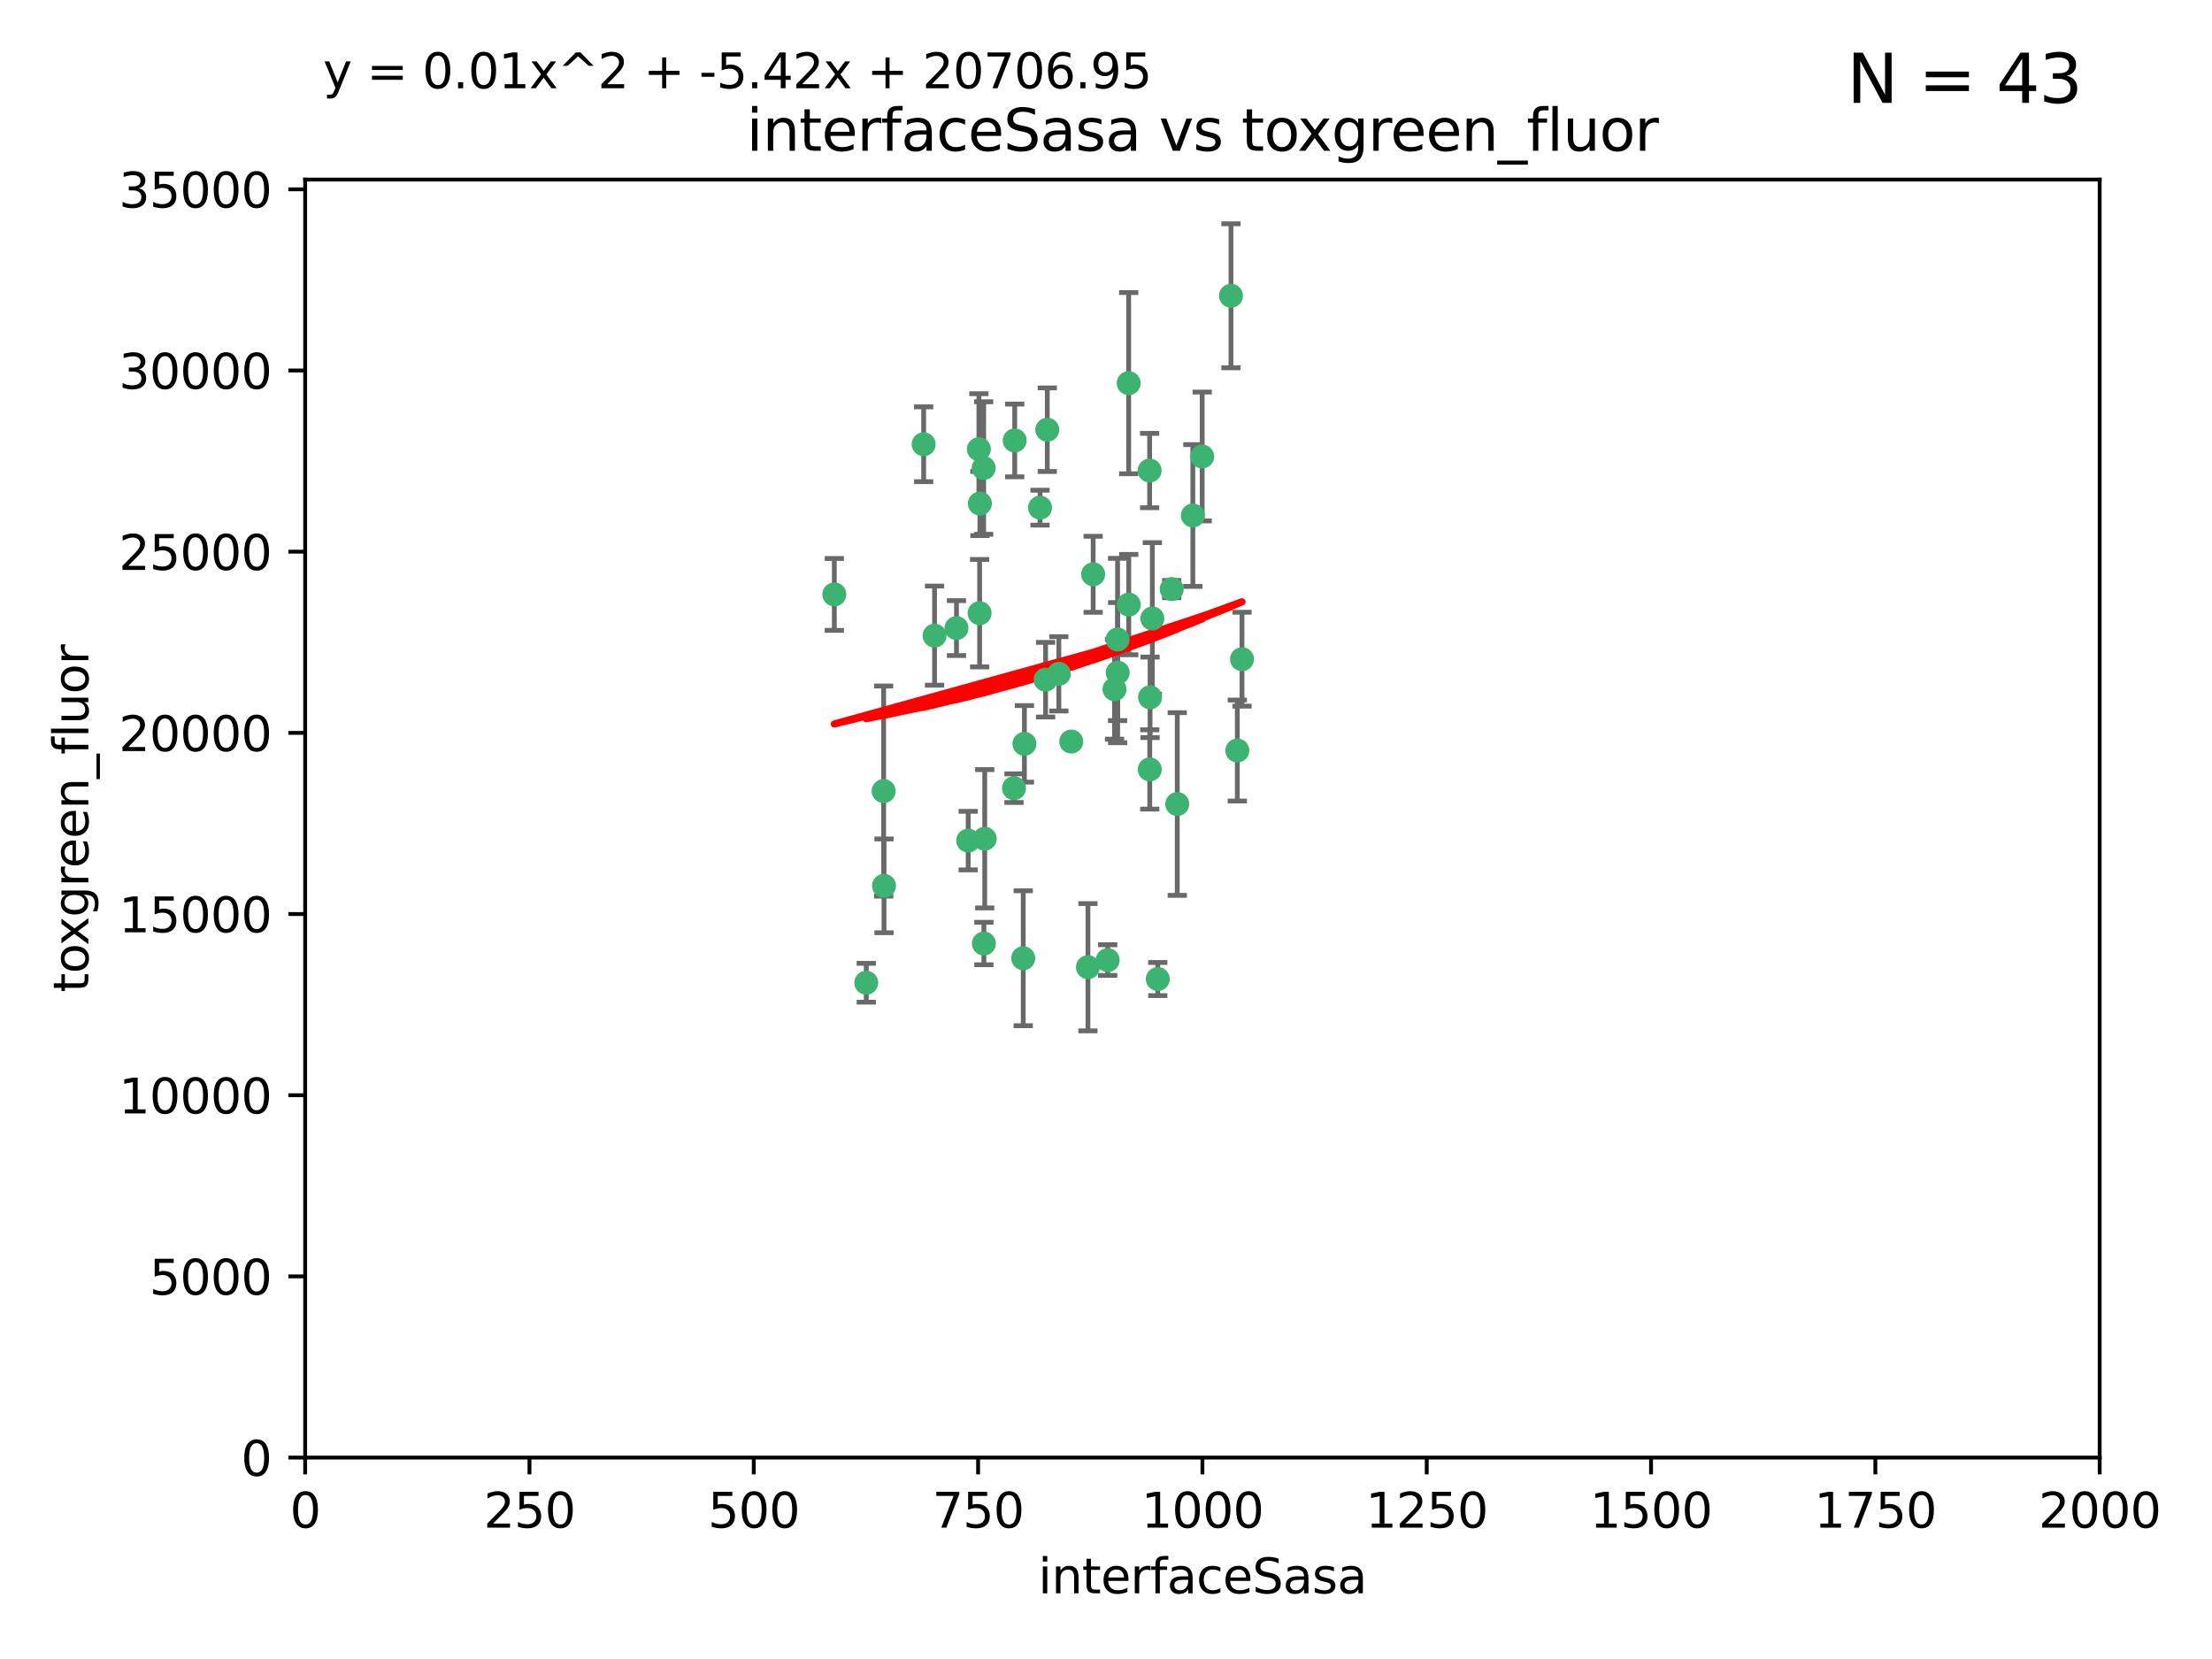 <?xml version="1.0" encoding="utf-8" standalone="no"?>
<!DOCTYPE svg PUBLIC "-//W3C//DTD SVG 1.1//EN"
  "http://www.w3.org/Graphics/SVG/1.1/DTD/svg11.dtd">
<svg xmlns:xlink="http://www.w3.org/1999/xlink" width="460.8pt" height="345.6pt" viewBox="0 0 460.8 345.6" xmlns="http://www.w3.org/2000/svg" version="1.1">
 <defs>
  <style type="text/css">*{stroke-linejoin: round; stroke-linecap: butt}</style>
 </defs>
 <g id="figure_1">
  <g id="patch_1">
   <path d="M 0 345.6 
L 460.8 345.6 
L 460.8 0 
L 0 0 
z
" style="fill: #ffffff"/>
  </g>
  <g id="axes_1">
   <g id="patch_2">
    <path d="M 63.571 303.64 
L 437.4 303.64 
L 437.4 37.411 
L 63.571 37.411 
z
" style="fill: #ffffff"/>
   </g>
   <g id="PathCollection_1">
    <defs>
     <path id="mc20b763ae2" d="M 0 1.118 
C 0.297 1.118 0.581 1 0.791 0.791 
C 1 0.581 1.118 0.297 1.118 0 
C 1.118 -0.297 1 -0.581 0.791 -0.791 
C 0.581 -1 0.297 -1.118 0 -1.118 
C -0.297 -1.118 -0.581 -1 -0.791 -0.791 
C -1 -0.581 -1.118 -0.297 -1.118 0 
C -1.118 0.297 -1 0.581 -0.791 0.791 
C -0.581 1 -0.297 1.118 0 1.118 
z
" style="stroke: #3cb371"/>
    </defs>
    <g clip-path="url(#pe042786766)">
     <use xlink:href="#mc20b763ae2" x="239.489" y="98.026" style="fill: #3cb371; stroke: #3cb371"/>
     <use xlink:href="#mc20b763ae2" x="250.437" y="95.094" style="fill: #3cb371; stroke: #3cb371"/>
     <use xlink:href="#mc20b763ae2" x="218.168" y="89.516" style="fill: #3cb371; stroke: #3cb371"/>
     <use xlink:href="#mc20b763ae2" x="240.054" y="128.839" style="fill: #3cb371; stroke: #3cb371"/>
     <use xlink:href="#mc20b763ae2" x="258.734" y="137.321" style="fill: #3cb371; stroke: #3cb371"/>
     <use xlink:href="#mc20b763ae2" x="211.385" y="91.754" style="fill: #3cb371; stroke: #3cb371"/>
     <use xlink:href="#mc20b763ae2" x="235.142" y="125.947" style="fill: #3cb371; stroke: #3cb371"/>
     <use xlink:href="#mc20b763ae2" x="223.161" y="154.483" style="fill: #3cb371; stroke: #3cb371"/>
     <use xlink:href="#mc20b763ae2" x="248.491" y="107.386" style="fill: #3cb371; stroke: #3cb371"/>
     <use xlink:href="#mc20b763ae2" x="227.725" y="119.635" style="fill: #3cb371; stroke: #3cb371"/>
     <use xlink:href="#mc20b763ae2" x="235.125" y="79.819" style="fill: #3cb371; stroke: #3cb371"/>
     <use xlink:href="#mc20b763ae2" x="244.091" y="122.72" style="fill: #3cb371; stroke: #3cb371"/>
     <use xlink:href="#mc20b763ae2" x="241.185" y="203.953" style="fill: #3cb371; stroke: #3cb371"/>
     <use xlink:href="#mc20b763ae2" x="213.404" y="154.954" style="fill: #3cb371; stroke: #3cb371"/>
     <use xlink:href="#mc20b763ae2" x="204.131" y="104.896" style="fill: #3cb371; stroke: #3cb371"/>
     <use xlink:href="#mc20b763ae2" x="257.757" y="156.348" style="fill: #3cb371; stroke: #3cb371"/>
     <use xlink:href="#mc20b763ae2" x="216.658" y="105.756" style="fill: #3cb371; stroke: #3cb371"/>
     <use xlink:href="#mc20b763ae2" x="204.916" y="97.498" style="fill: #3cb371; stroke: #3cb371"/>
     <use xlink:href="#mc20b763ae2" x="192.417" y="92.545" style="fill: #3cb371; stroke: #3cb371"/>
     <use xlink:href="#mc20b763ae2" x="230.751" y="200.005" style="fill: #3cb371; stroke: #3cb371"/>
     <use xlink:href="#mc20b763ae2" x="199.256" y="130.84" style="fill: #3cb371; stroke: #3cb371"/>
     <use xlink:href="#mc20b763ae2" x="213.159" y="199.62" style="fill: #3cb371; stroke: #3cb371"/>
     <use xlink:href="#mc20b763ae2" x="220.577" y="140.37" style="fill: #3cb371; stroke: #3cb371"/>
     <use xlink:href="#mc20b763ae2" x="203.92" y="93.572" style="fill: #3cb371; stroke: #3cb371"/>
     <use xlink:href="#mc20b763ae2" x="204.073" y="127.738" style="fill: #3cb371; stroke: #3cb371"/>
     <use xlink:href="#mc20b763ae2" x="239.579" y="145.262" style="fill: #3cb371; stroke: #3cb371"/>
     <use xlink:href="#mc20b763ae2" x="232.833" y="140.122" style="fill: #3cb371; stroke: #3cb371"/>
     <use xlink:href="#mc20b763ae2" x="256.433" y="61.614" style="fill: #3cb371; stroke: #3cb371"/>
     <use xlink:href="#mc20b763ae2" x="194.686" y="132.411" style="fill: #3cb371; stroke: #3cb371"/>
     <use xlink:href="#mc20b763ae2" x="180.458" y="204.723" style="fill: #3cb371; stroke: #3cb371"/>
     <use xlink:href="#mc20b763ae2" x="211.23" y="164.19" style="fill: #3cb371; stroke: #3cb371"/>
     <use xlink:href="#mc20b763ae2" x="232.811" y="133.213" style="fill: #3cb371; stroke: #3cb371"/>
     <use xlink:href="#mc20b763ae2" x="239.516" y="160.289" style="fill: #3cb371; stroke: #3cb371"/>
     <use xlink:href="#mc20b763ae2" x="204.964" y="196.552" style="fill: #3cb371; stroke: #3cb371"/>
     <use xlink:href="#mc20b763ae2" x="205.136" y="174.728" style="fill: #3cb371; stroke: #3cb371"/>
     <use xlink:href="#mc20b763ae2" x="217.815" y="141.593" style="fill: #3cb371; stroke: #3cb371"/>
     <use xlink:href="#mc20b763ae2" x="201.69" y="175.112" style="fill: #3cb371; stroke: #3cb371"/>
     <use xlink:href="#mc20b763ae2" x="184.082" y="164.794" style="fill: #3cb371; stroke: #3cb371"/>
     <use xlink:href="#mc20b763ae2" x="232.174" y="143.576" style="fill: #3cb371; stroke: #3cb371"/>
     <use xlink:href="#mc20b763ae2" x="245.245" y="167.495" style="fill: #3cb371; stroke: #3cb371"/>
     <use xlink:href="#mc20b763ae2" x="173.806" y="123.828" style="fill: #3cb371; stroke: #3cb371"/>
     <use xlink:href="#mc20b763ae2" x="226.639" y="201.488" style="fill: #3cb371; stroke: #3cb371"/>
     <use xlink:href="#mc20b763ae2" x="184.157" y="184.534" style="fill: #3cb371; stroke: #3cb371"/>
    </g>
   </g>
   <g id="matplotlib.axis_1">
    <g id="xtick_1">
     <g id="line2d_1">
      <defs>
       <path id="m5b7200caba" d="M 0 0 
L 0 3.5 
" style="stroke: #000000; stroke-width: 0.8"/>
      </defs>
      <g>
       <use xlink:href="#m5b7200caba" x="63.571" y="303.64" style="stroke: #000000; stroke-width: 0.8"/>
      </g>
     </g>
     <g id="text_1">
      <!-- 0 -->
      <g transform="translate(60.39 318.238)scale(0.1 -0.1)">
       <defs>
        <path id="DejaVuSans-30" d="M 2034 4250 
Q 1547 4250 1301 3770 
Q 1056 3291 1056 2328 
Q 1056 1369 1301 889 
Q 1547 409 2034 409 
Q 2525 409 2770 889 
Q 3016 1369 3016 2328 
Q 3016 3291 2770 3770 
Q 2525 4250 2034 4250 
z
M 2034 4750 
Q 2819 4750 3233 4129 
Q 3647 3509 3647 2328 
Q 3647 1150 3233 529 
Q 2819 -91 2034 -91 
Q 1250 -91 836 529 
Q 422 1150 422 2328 
Q 422 3509 836 4129 
Q 1250 4750 2034 4750 
z
" transform="scale(0.016)"/>
       </defs>
       <use xlink:href="#DejaVuSans-30"/>
      </g>
     </g>
    </g>
    <g id="xtick_2">
     <g id="line2d_2">
      <g>
       <use xlink:href="#m5b7200caba" x="110.3" y="303.64" style="stroke: #000000; stroke-width: 0.8"/>
      </g>
     </g>
     <g id="text_2">
      <!-- 250 -->
      <g transform="translate(100.756 318.238)scale(0.1 -0.1)">
       <defs>
        <path id="DejaVuSans-32" d="M 1228 531 
L 3431 531 
L 3431 0 
L 469 0 
L 469 531 
Q 828 903 1448 1529 
Q 2069 2156 2228 2338 
Q 2531 2678 2651 2914 
Q 2772 3150 2772 3378 
Q 2772 3750 2511 3984 
Q 2250 4219 1831 4219 
Q 1534 4219 1204 4116 
Q 875 4013 500 3803 
L 500 4441 
Q 881 4594 1212 4672 
Q 1544 4750 1819 4750 
Q 2544 4750 2975 4387 
Q 3406 4025 3406 3419 
Q 3406 3131 3298 2873 
Q 3191 2616 2906 2266 
Q 2828 2175 2409 1742 
Q 1991 1309 1228 531 
z
" transform="scale(0.016)"/>
        <path id="DejaVuSans-35" d="M 691 4666 
L 3169 4666 
L 3169 4134 
L 1269 4134 
L 1269 2991 
Q 1406 3038 1543 3061 
Q 1681 3084 1819 3084 
Q 2600 3084 3056 2656 
Q 3513 2228 3513 1497 
Q 3513 744 3044 326 
Q 2575 -91 1722 -91 
Q 1428 -91 1123 -41 
Q 819 9 494 109 
L 494 744 
Q 775 591 1075 516 
Q 1375 441 1709 441 
Q 2250 441 2565 725 
Q 2881 1009 2881 1497 
Q 2881 1984 2565 2268 
Q 2250 2553 1709 2553 
Q 1456 2553 1204 2497 
Q 953 2441 691 2322 
L 691 4666 
z
" transform="scale(0.016)"/>
       </defs>
       <use xlink:href="#DejaVuSans-32"/>
       <use xlink:href="#DejaVuSans-35" x="63.623"/>
       <use xlink:href="#DejaVuSans-30" x="127.246"/>
      </g>
     </g>
    </g>
    <g id="xtick_3">
     <g id="line2d_3">
      <g>
       <use xlink:href="#m5b7200caba" x="157.028" y="303.64" style="stroke: #000000; stroke-width: 0.8"/>
      </g>
     </g>
     <g id="text_3">
      <!-- 500 -->
      <g transform="translate(147.485 318.238)scale(0.1 -0.1)">
       <use xlink:href="#DejaVuSans-35"/>
       <use xlink:href="#DejaVuSans-30" x="63.623"/>
       <use xlink:href="#DejaVuSans-30" x="127.246"/>
      </g>
     </g>
    </g>
    <g id="xtick_4">
     <g id="line2d_4">
      <g>
       <use xlink:href="#m5b7200caba" x="203.757" y="303.64" style="stroke: #000000; stroke-width: 0.8"/>
      </g>
     </g>
     <g id="text_4">
      <!-- 750 -->
      <g transform="translate(194.213 318.238)scale(0.1 -0.1)">
       <defs>
        <path id="DejaVuSans-37" d="M 525 4666 
L 3525 4666 
L 3525 4397 
L 1831 0 
L 1172 0 
L 2766 4134 
L 525 4134 
L 525 4666 
z
" transform="scale(0.016)"/>
       </defs>
       <use xlink:href="#DejaVuSans-37"/>
       <use xlink:href="#DejaVuSans-35" x="63.623"/>
       <use xlink:href="#DejaVuSans-30" x="127.246"/>
      </g>
     </g>
    </g>
    <g id="xtick_5">
     <g id="line2d_5">
      <g>
       <use xlink:href="#m5b7200caba" x="250.486" y="303.64" style="stroke: #000000; stroke-width: 0.8"/>
      </g>
     </g>
     <g id="text_5">
      <!-- 1000 -->
      <g transform="translate(237.761 318.238)scale(0.1 -0.1)">
       <defs>
        <path id="DejaVuSans-31" d="M 794 531 
L 1825 531 
L 1825 4091 
L 703 3866 
L 703 4441 
L 1819 4666 
L 2450 4666 
L 2450 531 
L 3481 531 
L 3481 0 
L 794 0 
L 794 531 
z
" transform="scale(0.016)"/>
       </defs>
       <use xlink:href="#DejaVuSans-31"/>
       <use xlink:href="#DejaVuSans-30" x="63.623"/>
       <use xlink:href="#DejaVuSans-30" x="127.246"/>
       <use xlink:href="#DejaVuSans-30" x="190.869"/>
      </g>
     </g>
    </g>
    <g id="xtick_6">
     <g id="line2d_6">
      <g>
       <use xlink:href="#m5b7200caba" x="297.214" y="303.64" style="stroke: #000000; stroke-width: 0.8"/>
      </g>
     </g>
     <g id="text_6">
      <!-- 1250 -->
      <g transform="translate(284.489 318.238)scale(0.1 -0.1)">
       <use xlink:href="#DejaVuSans-31"/>
       <use xlink:href="#DejaVuSans-32" x="63.623"/>
       <use xlink:href="#DejaVuSans-35" x="127.246"/>
       <use xlink:href="#DejaVuSans-30" x="190.869"/>
      </g>
     </g>
    </g>
    <g id="xtick_7">
     <g id="line2d_7">
      <g>
       <use xlink:href="#m5b7200caba" x="343.943" y="303.64" style="stroke: #000000; stroke-width: 0.8"/>
      </g>
     </g>
     <g id="text_7">
      <!-- 1500 -->
      <g transform="translate(331.218 318.238)scale(0.1 -0.1)">
       <use xlink:href="#DejaVuSans-31"/>
       <use xlink:href="#DejaVuSans-35" x="63.623"/>
       <use xlink:href="#DejaVuSans-30" x="127.246"/>
       <use xlink:href="#DejaVuSans-30" x="190.869"/>
      </g>
     </g>
    </g>
    <g id="xtick_8">
     <g id="line2d_8">
      <g>
       <use xlink:href="#m5b7200caba" x="390.671" y="303.64" style="stroke: #000000; stroke-width: 0.8"/>
      </g>
     </g>
     <g id="text_8">
      <!-- 1750 -->
      <g transform="translate(377.946 318.238)scale(0.1 -0.1)">
       <use xlink:href="#DejaVuSans-31"/>
       <use xlink:href="#DejaVuSans-37" x="63.623"/>
       <use xlink:href="#DejaVuSans-35" x="127.246"/>
       <use xlink:href="#DejaVuSans-30" x="190.869"/>
      </g>
     </g>
    </g>
    <g id="xtick_9">
     <g id="line2d_9">
      <g>
       <use xlink:href="#m5b7200caba" x="437.4" y="303.64" style="stroke: #000000; stroke-width: 0.8"/>
      </g>
     </g>
     <g id="text_9">
      <!-- 2000 -->
      <g transform="translate(424.675 318.238)scale(0.1 -0.1)">
       <use xlink:href="#DejaVuSans-32"/>
       <use xlink:href="#DejaVuSans-30" x="63.623"/>
       <use xlink:href="#DejaVuSans-30" x="127.246"/>
       <use xlink:href="#DejaVuSans-30" x="190.869"/>
      </g>
     </g>
    </g>
    <g id="text_10">
     <!-- interfaceSasa -->
     <g transform="translate(216.279 331.917)scale(0.1 -0.1)">
      <defs>
       <path id="DejaVuSans-69" d="M 603 3500 
L 1178 3500 
L 1178 0 
L 603 0 
L 603 3500 
z
M 603 4863 
L 1178 4863 
L 1178 4134 
L 603 4134 
L 603 4863 
z
" transform="scale(0.016)"/>
       <path id="DejaVuSans-6e" d="M 3513 2113 
L 3513 0 
L 2938 0 
L 2938 2094 
Q 2938 2591 2744 2837 
Q 2550 3084 2163 3084 
Q 1697 3084 1428 2787 
Q 1159 2491 1159 1978 
L 1159 0 
L 581 0 
L 581 3500 
L 1159 3500 
L 1159 2956 
Q 1366 3272 1645 3428 
Q 1925 3584 2291 3584 
Q 2894 3584 3203 3211 
Q 3513 2838 3513 2113 
z
" transform="scale(0.016)"/>
       <path id="DejaVuSans-74" d="M 1172 4494 
L 1172 3500 
L 2356 3500 
L 2356 3053 
L 1172 3053 
L 1172 1153 
Q 1172 725 1289 603 
Q 1406 481 1766 481 
L 2356 481 
L 2356 0 
L 1766 0 
Q 1100 0 847 248 
Q 594 497 594 1153 
L 594 3053 
L 172 3053 
L 172 3500 
L 594 3500 
L 594 4494 
L 1172 4494 
z
" transform="scale(0.016)"/>
       <path id="DejaVuSans-65" d="M 3597 1894 
L 3597 1613 
L 953 1613 
Q 991 1019 1311 708 
Q 1631 397 2203 397 
Q 2534 397 2845 478 
Q 3156 559 3463 722 
L 3463 178 
Q 3153 47 2828 -22 
Q 2503 -91 2169 -91 
Q 1331 -91 842 396 
Q 353 884 353 1716 
Q 353 2575 817 3079 
Q 1281 3584 2069 3584 
Q 2775 3584 3186 3129 
Q 3597 2675 3597 1894 
z
M 3022 2063 
Q 3016 2534 2758 2815 
Q 2500 3097 2075 3097 
Q 1594 3097 1305 2825 
Q 1016 2553 972 2059 
L 3022 2063 
z
" transform="scale(0.016)"/>
       <path id="DejaVuSans-72" d="M 2631 2963 
Q 2534 3019 2420 3045 
Q 2306 3072 2169 3072 
Q 1681 3072 1420 2755 
Q 1159 2438 1159 1844 
L 1159 0 
L 581 0 
L 581 3500 
L 1159 3500 
L 1159 2956 
Q 1341 3275 1631 3429 
Q 1922 3584 2338 3584 
Q 2397 3584 2469 3576 
Q 2541 3569 2628 3553 
L 2631 2963 
z
" transform="scale(0.016)"/>
       <path id="DejaVuSans-66" d="M 2375 4863 
L 2375 4384 
L 1825 4384 
Q 1516 4384 1395 4259 
Q 1275 4134 1275 3809 
L 1275 3500 
L 2222 3500 
L 2222 3053 
L 1275 3053 
L 1275 0 
L 697 0 
L 697 3053 
L 147 3053 
L 147 3500 
L 697 3500 
L 697 3744 
Q 697 4328 969 4595 
Q 1241 4863 1831 4863 
L 2375 4863 
z
" transform="scale(0.016)"/>
       <path id="DejaVuSans-61" d="M 2194 1759 
Q 1497 1759 1228 1600 
Q 959 1441 959 1056 
Q 959 750 1161 570 
Q 1363 391 1709 391 
Q 2188 391 2477 730 
Q 2766 1069 2766 1631 
L 2766 1759 
L 2194 1759 
z
M 3341 1997 
L 3341 0 
L 2766 0 
L 2766 531 
Q 2569 213 2275 61 
Q 1981 -91 1556 -91 
Q 1019 -91 701 211 
Q 384 513 384 1019 
Q 384 1609 779 1909 
Q 1175 2209 1959 2209 
L 2766 2209 
L 2766 2266 
Q 2766 2663 2505 2880 
Q 2244 3097 1772 3097 
Q 1472 3097 1187 3025 
Q 903 2953 641 2809 
L 641 3341 
Q 956 3463 1253 3523 
Q 1550 3584 1831 3584 
Q 2591 3584 2966 3190 
Q 3341 2797 3341 1997 
z
" transform="scale(0.016)"/>
       <path id="DejaVuSans-63" d="M 3122 3366 
L 3122 2828 
Q 2878 2963 2633 3030 
Q 2388 3097 2138 3097 
Q 1578 3097 1268 2742 
Q 959 2388 959 1747 
Q 959 1106 1268 751 
Q 1578 397 2138 397 
Q 2388 397 2633 464 
Q 2878 531 3122 666 
L 3122 134 
Q 2881 22 2623 -34 
Q 2366 -91 2075 -91 
Q 1284 -91 818 406 
Q 353 903 353 1747 
Q 353 2603 823 3093 
Q 1294 3584 2113 3584 
Q 2378 3584 2631 3529 
Q 2884 3475 3122 3366 
z
" transform="scale(0.016)"/>
       <path id="DejaVuSans-53" d="M 3425 4513 
L 3425 3897 
Q 3066 4069 2747 4153 
Q 2428 4238 2131 4238 
Q 1616 4238 1336 4038 
Q 1056 3838 1056 3469 
Q 1056 3159 1242 3001 
Q 1428 2844 1947 2747 
L 2328 2669 
Q 3034 2534 3370 2195 
Q 3706 1856 3706 1288 
Q 3706 609 3251 259 
Q 2797 -91 1919 -91 
Q 1588 -91 1214 -16 
Q 841 59 441 206 
L 441 856 
Q 825 641 1194 531 
Q 1563 422 1919 422 
Q 2459 422 2753 634 
Q 3047 847 3047 1241 
Q 3047 1584 2836 1778 
Q 2625 1972 2144 2069 
L 1759 2144 
Q 1053 2284 737 2584 
Q 422 2884 422 3419 
Q 422 4038 858 4394 
Q 1294 4750 2059 4750 
Q 2388 4750 2728 4690 
Q 3069 4631 3425 4513 
z
" transform="scale(0.016)"/>
       <path id="DejaVuSans-73" d="M 2834 3397 
L 2834 2853 
Q 2591 2978 2328 3040 
Q 2066 3103 1784 3103 
Q 1356 3103 1142 2972 
Q 928 2841 928 2578 
Q 928 2378 1081 2264 
Q 1234 2150 1697 2047 
L 1894 2003 
Q 2506 1872 2764 1633 
Q 3022 1394 3022 966 
Q 3022 478 2636 193 
Q 2250 -91 1575 -91 
Q 1294 -91 989 -36 
Q 684 19 347 128 
L 347 722 
Q 666 556 975 473 
Q 1284 391 1588 391 
Q 1994 391 2212 530 
Q 2431 669 2431 922 
Q 2431 1156 2273 1281 
Q 2116 1406 1581 1522 
L 1381 1569 
Q 847 1681 609 1914 
Q 372 2147 372 2553 
Q 372 3047 722 3315 
Q 1072 3584 1716 3584 
Q 2034 3584 2315 3537 
Q 2597 3491 2834 3397 
z
" transform="scale(0.016)"/>
      </defs>
      <use xlink:href="#DejaVuSans-69"/>
      <use xlink:href="#DejaVuSans-6e" x="27.783"/>
      <use xlink:href="#DejaVuSans-74" x="91.162"/>
      <use xlink:href="#DejaVuSans-65" x="130.371"/>
      <use xlink:href="#DejaVuSans-72" x="191.895"/>
      <use xlink:href="#DejaVuSans-66" x="233.008"/>
      <use xlink:href="#DejaVuSans-61" x="268.213"/>
      <use xlink:href="#DejaVuSans-63" x="329.492"/>
      <use xlink:href="#DejaVuSans-65" x="384.473"/>
      <use xlink:href="#DejaVuSans-53" x="445.996"/>
      <use xlink:href="#DejaVuSans-61" x="509.473"/>
      <use xlink:href="#DejaVuSans-73" x="570.752"/>
      <use xlink:href="#DejaVuSans-61" x="622.852"/>
     </g>
    </g>
   </g>
   <g id="matplotlib.axis_2">
    <g id="ytick_1">
     <g id="line2d_10">
      <defs>
       <path id="mdac3276e5d" d="M 0 0 
L -3.5 0 
" style="stroke: #000000; stroke-width: 0.8"/>
      </defs>
      <g>
       <use xlink:href="#mdac3276e5d" x="63.571" y="303.64" style="stroke: #000000; stroke-width: 0.8"/>
      </g>
     </g>
     <g id="text_11">
      <!-- 0 -->
      <g transform="translate(50.209 307.439)scale(0.1 -0.1)">
       <use xlink:href="#DejaVuSans-30"/>
      </g>
     </g>
    </g>
    <g id="ytick_2">
     <g id="line2d_11">
      <g>
       <use xlink:href="#mdac3276e5d" x="63.571" y="265.897" style="stroke: #000000; stroke-width: 0.8"/>
      </g>
     </g>
     <g id="text_12">
      <!-- 5000 -->
      <g transform="translate(31.121 269.696)scale(0.1 -0.1)">
       <use xlink:href="#DejaVuSans-35"/>
       <use xlink:href="#DejaVuSans-30" x="63.623"/>
       <use xlink:href="#DejaVuSans-30" x="127.246"/>
       <use xlink:href="#DejaVuSans-30" x="190.869"/>
      </g>
     </g>
    </g>
    <g id="ytick_3">
     <g id="line2d_12">
      <g>
       <use xlink:href="#mdac3276e5d" x="63.571" y="228.154" style="stroke: #000000; stroke-width: 0.8"/>
      </g>
     </g>
     <g id="text_13">
      <!-- 10000 -->
      <g transform="translate(24.759 231.953)scale(0.1 -0.1)">
       <use xlink:href="#DejaVuSans-31"/>
       <use xlink:href="#DejaVuSans-30" x="63.623"/>
       <use xlink:href="#DejaVuSans-30" x="127.246"/>
       <use xlink:href="#DejaVuSans-30" x="190.869"/>
       <use xlink:href="#DejaVuSans-30" x="254.492"/>
      </g>
     </g>
    </g>
    <g id="ytick_4">
     <g id="line2d_13">
      <g>
       <use xlink:href="#mdac3276e5d" x="63.571" y="190.411" style="stroke: #000000; stroke-width: 0.8"/>
      </g>
     </g>
     <g id="text_14">
      <!-- 15000 -->
      <g transform="translate(24.759 194.21)scale(0.1 -0.1)">
       <use xlink:href="#DejaVuSans-31"/>
       <use xlink:href="#DejaVuSans-35" x="63.623"/>
       <use xlink:href="#DejaVuSans-30" x="127.246"/>
       <use xlink:href="#DejaVuSans-30" x="190.869"/>
       <use xlink:href="#DejaVuSans-30" x="254.492"/>
      </g>
     </g>
    </g>
    <g id="ytick_5">
     <g id="line2d_14">
      <g>
       <use xlink:href="#mdac3276e5d" x="63.571" y="152.668" style="stroke: #000000; stroke-width: 0.8"/>
      </g>
     </g>
     <g id="text_15">
      <!-- 20000 -->
      <g transform="translate(24.759 156.467)scale(0.1 -0.1)">
       <use xlink:href="#DejaVuSans-32"/>
       <use xlink:href="#DejaVuSans-30" x="63.623"/>
       <use xlink:href="#DejaVuSans-30" x="127.246"/>
       <use xlink:href="#DejaVuSans-30" x="190.869"/>
       <use xlink:href="#DejaVuSans-30" x="254.492"/>
      </g>
     </g>
    </g>
    <g id="ytick_6">
     <g id="line2d_15">
      <g>
       <use xlink:href="#mdac3276e5d" x="63.571" y="114.925" style="stroke: #000000; stroke-width: 0.8"/>
      </g>
     </g>
     <g id="text_16">
      <!-- 25000 -->
      <g transform="translate(24.759 118.724)scale(0.1 -0.1)">
       <use xlink:href="#DejaVuSans-32"/>
       <use xlink:href="#DejaVuSans-35" x="63.623"/>
       <use xlink:href="#DejaVuSans-30" x="127.246"/>
       <use xlink:href="#DejaVuSans-30" x="190.869"/>
       <use xlink:href="#DejaVuSans-30" x="254.492"/>
      </g>
     </g>
    </g>
    <g id="ytick_7">
     <g id="line2d_16">
      <g>
       <use xlink:href="#mdac3276e5d" x="63.571" y="77.181" style="stroke: #000000; stroke-width: 0.8"/>
      </g>
     </g>
     <g id="text_17">
      <!-- 30000 -->
      <g transform="translate(24.759 80.981)scale(0.1 -0.1)">
       <defs>
        <path id="DejaVuSans-33" d="M 2597 2516 
Q 3050 2419 3304 2112 
Q 3559 1806 3559 1356 
Q 3559 666 3084 287 
Q 2609 -91 1734 -91 
Q 1441 -91 1130 -33 
Q 819 25 488 141 
L 488 750 
Q 750 597 1062 519 
Q 1375 441 1716 441 
Q 2309 441 2620 675 
Q 2931 909 2931 1356 
Q 2931 1769 2642 2001 
Q 2353 2234 1838 2234 
L 1294 2234 
L 1294 2753 
L 1863 2753 
Q 2328 2753 2575 2939 
Q 2822 3125 2822 3475 
Q 2822 3834 2567 4026 
Q 2313 4219 1838 4219 
Q 1578 4219 1281 4162 
Q 984 4106 628 3988 
L 628 4550 
Q 988 4650 1302 4700 
Q 1616 4750 1894 4750 
Q 2613 4750 3031 4423 
Q 3450 4097 3450 3541 
Q 3450 3153 3228 2886 
Q 3006 2619 2597 2516 
z
" transform="scale(0.016)"/>
       </defs>
       <use xlink:href="#DejaVuSans-33"/>
       <use xlink:href="#DejaVuSans-30" x="63.623"/>
       <use xlink:href="#DejaVuSans-30" x="127.246"/>
       <use xlink:href="#DejaVuSans-30" x="190.869"/>
       <use xlink:href="#DejaVuSans-30" x="254.492"/>
      </g>
     </g>
    </g>
    <g id="ytick_8">
     <g id="line2d_17">
      <g>
       <use xlink:href="#mdac3276e5d" x="63.571" y="39.438" style="stroke: #000000; stroke-width: 0.8"/>
      </g>
     </g>
     <g id="text_18">
      <!-- 35000 -->
      <g transform="translate(24.759 43.238)scale(0.1 -0.1)">
       <use xlink:href="#DejaVuSans-33"/>
       <use xlink:href="#DejaVuSans-35" x="63.623"/>
       <use xlink:href="#DejaVuSans-30" x="127.246"/>
       <use xlink:href="#DejaVuSans-30" x="190.869"/>
       <use xlink:href="#DejaVuSans-30" x="254.492"/>
      </g>
     </g>
    </g>
    <g id="text_19">
     <!-- toxgreen_fluor -->
     <g transform="translate(18.401 206.72)rotate(-90)scale(0.1 -0.1)">
      <defs>
       <path id="DejaVuSans-6f" d="M 1959 3097 
Q 1497 3097 1228 2736 
Q 959 2375 959 1747 
Q 959 1119 1226 758 
Q 1494 397 1959 397 
Q 2419 397 2687 759 
Q 2956 1122 2956 1747 
Q 2956 2369 2687 2733 
Q 2419 3097 1959 3097 
z
M 1959 3584 
Q 2709 3584 3137 3096 
Q 3566 2609 3566 1747 
Q 3566 888 3137 398 
Q 2709 -91 1959 -91 
Q 1206 -91 779 398 
Q 353 888 353 1747 
Q 353 2609 779 3096 
Q 1206 3584 1959 3584 
z
" transform="scale(0.016)"/>
       <path id="DejaVuSans-78" d="M 3513 3500 
L 2247 1797 
L 3578 0 
L 2900 0 
L 1881 1375 
L 863 0 
L 184 0 
L 1544 1831 
L 300 3500 
L 978 3500 
L 1906 2253 
L 2834 3500 
L 3513 3500 
z
" transform="scale(0.016)"/>
       <path id="DejaVuSans-67" d="M 2906 1791 
Q 2906 2416 2648 2759 
Q 2391 3103 1925 3103 
Q 1463 3103 1205 2759 
Q 947 2416 947 1791 
Q 947 1169 1205 825 
Q 1463 481 1925 481 
Q 2391 481 2648 825 
Q 2906 1169 2906 1791 
z
M 3481 434 
Q 3481 -459 3084 -895 
Q 2688 -1331 1869 -1331 
Q 1566 -1331 1297 -1286 
Q 1028 -1241 775 -1147 
L 775 -588 
Q 1028 -725 1275 -790 
Q 1522 -856 1778 -856 
Q 2344 -856 2625 -561 
Q 2906 -266 2906 331 
L 2906 616 
Q 2728 306 2450 153 
Q 2172 0 1784 0 
Q 1141 0 747 490 
Q 353 981 353 1791 
Q 353 2603 747 3093 
Q 1141 3584 1784 3584 
Q 2172 3584 2450 3431 
Q 2728 3278 2906 2969 
L 2906 3500 
L 3481 3500 
L 3481 434 
z
" transform="scale(0.016)"/>
       <path id="DejaVuSans-5f" d="M 3263 -1063 
L 3263 -1509 
L -63 -1509 
L -63 -1063 
L 3263 -1063 
z
" transform="scale(0.016)"/>
       <path id="DejaVuSans-6c" d="M 603 4863 
L 1178 4863 
L 1178 0 
L 603 0 
L 603 4863 
z
" transform="scale(0.016)"/>
       <path id="DejaVuSans-75" d="M 544 1381 
L 544 3500 
L 1119 3500 
L 1119 1403 
Q 1119 906 1312 657 
Q 1506 409 1894 409 
Q 2359 409 2629 706 
Q 2900 1003 2900 1516 
L 2900 3500 
L 3475 3500 
L 3475 0 
L 2900 0 
L 2900 538 
Q 2691 219 2414 64 
Q 2138 -91 1772 -91 
Q 1169 -91 856 284 
Q 544 659 544 1381 
z
M 1991 3584 
L 1991 3584 
z
" transform="scale(0.016)"/>
      </defs>
      <use xlink:href="#DejaVuSans-74"/>
      <use xlink:href="#DejaVuSans-6f" x="39.209"/>
      <use xlink:href="#DejaVuSans-78" x="97.266"/>
      <use xlink:href="#DejaVuSans-67" x="156.445"/>
      <use xlink:href="#DejaVuSans-72" x="219.922"/>
      <use xlink:href="#DejaVuSans-65" x="258.785"/>
      <use xlink:href="#DejaVuSans-65" x="320.309"/>
      <use xlink:href="#DejaVuSans-6e" x="381.832"/>
      <use xlink:href="#DejaVuSans-5f" x="445.211"/>
      <use xlink:href="#DejaVuSans-66" x="495.211"/>
      <use xlink:href="#DejaVuSans-6c" x="530.416"/>
      <use xlink:href="#DejaVuSans-75" x="558.199"/>
      <use xlink:href="#DejaVuSans-6f" x="621.578"/>
      <use xlink:href="#DejaVuSans-72" x="682.76"/>
     </g>
    </g>
   </g>
   <g id="LineCollection_1">
    <path d="M 239.489 105.772 
L 239.489 90.281 
" clip-path="url(#pe042786766)" style="fill: none; stroke: #696969"/>
    <path d="M 250.437 108.514 
L 250.437 81.675 
" clip-path="url(#pe042786766)" style="fill: none; stroke: #696969"/>
    <path d="M 218.168 98.217 
L 218.168 80.815 
" clip-path="url(#pe042786766)" style="fill: none; stroke: #696969"/>
    <path d="M 240.054 144.637 
L 240.054 113.041 
" clip-path="url(#pe042786766)" style="fill: none; stroke: #696969"/>
    <path d="M 258.734 147.102 
L 258.734 127.541 
" clip-path="url(#pe042786766)" style="fill: none; stroke: #696969"/>
    <path d="M 211.385 99.334 
L 211.385 84.174 
" clip-path="url(#pe042786766)" style="fill: none; stroke: #696969"/>
    <path d="M 235.142 136.397 
L 235.142 115.497 
" clip-path="url(#pe042786766)" style="fill: none; stroke: #696969"/>
    <path d="M 223.161 155.048 
L 223.161 153.918 
" clip-path="url(#pe042786766)" style="fill: none; stroke: #696969"/>
    <path d="M 248.491 122.155 
L 248.491 92.617 
" clip-path="url(#pe042786766)" style="fill: none; stroke: #696969"/>
    <path d="M 227.725 127.554 
L 227.725 111.717 
" clip-path="url(#pe042786766)" style="fill: none; stroke: #696969"/>
    <path d="M 235.125 98.693 
L 235.125 60.945 
" clip-path="url(#pe042786766)" style="fill: none; stroke: #696969"/>
    <path d="M 244.091 124.514 
L 244.091 120.926 
" clip-path="url(#pe042786766)" style="fill: none; stroke: #696969"/>
    <path d="M 241.185 207.405 
L 241.185 200.501 
" clip-path="url(#pe042786766)" style="fill: none; stroke: #696969"/>
    <path d="M 213.404 162.929 
L 213.404 146.979 
" clip-path="url(#pe042786766)" style="fill: none; stroke: #696969"/>
    <path d="M 204.131 111.578 
L 204.131 98.214 
" clip-path="url(#pe042786766)" style="fill: none; stroke: #696969"/>
    <path d="M 257.757 166.868 
L 257.757 145.829 
" clip-path="url(#pe042786766)" style="fill: none; stroke: #696969"/>
    <path d="M 216.658 109.392 
L 216.658 102.12 
" clip-path="url(#pe042786766)" style="fill: none; stroke: #696969"/>
    <path d="M 204.916 111.302 
L 204.916 83.693 
" clip-path="url(#pe042786766)" style="fill: none; stroke: #696969"/>
    <path d="M 192.417 100.341 
L 192.417 84.749 
" clip-path="url(#pe042786766)" style="fill: none; stroke: #696969"/>
    <path d="M 230.751 203.204 
L 230.751 196.806 
" clip-path="url(#pe042786766)" style="fill: none; stroke: #696969"/>
    <path d="M 199.256 136.561 
L 199.256 125.12 
" clip-path="url(#pe042786766)" style="fill: none; stroke: #696969"/>
    <path d="M 213.159 213.675 
L 213.159 185.565 
" clip-path="url(#pe042786766)" style="fill: none; stroke: #696969"/>
    <path d="M 220.577 148.106 
L 220.577 132.634 
" clip-path="url(#pe042786766)" style="fill: none; stroke: #696969"/>
    <path d="M 203.92 105.129 
L 203.92 82.016 
" clip-path="url(#pe042786766)" style="fill: none; stroke: #696969"/>
    <path d="M 204.073 138.926 
L 204.073 116.549 
" clip-path="url(#pe042786766)" style="fill: none; stroke: #696969"/>
    <path d="M 239.579 153.647 
L 239.579 136.877 
" clip-path="url(#pe042786766)" style="fill: none; stroke: #696969"/>
    <path d="M 232.833 154.719 
L 232.833 125.526 
" clip-path="url(#pe042786766)" style="fill: none; stroke: #696969"/>
    <path d="M 256.433 76.614 
L 256.433 46.614 
" clip-path="url(#pe042786766)" style="fill: none; stroke: #696969"/>
    <path d="M 194.686 142.738 
L 194.686 122.084 
" clip-path="url(#pe042786766)" style="fill: none; stroke: #696969"/>
    <path d="M 180.458 208.763 
L 180.458 200.682 
" clip-path="url(#pe042786766)" style="fill: none; stroke: #696969"/>
    <path d="M 211.23 167.175 
L 211.23 161.206 
" clip-path="url(#pe042786766)" style="fill: none; stroke: #696969"/>
    <path d="M 232.811 150.11 
L 232.811 116.316 
" clip-path="url(#pe042786766)" style="fill: none; stroke: #696969"/>
    <path d="M 239.516 168.551 
L 239.516 152.026 
" clip-path="url(#pe042786766)" style="fill: none; stroke: #696969"/>
    <path d="M 204.964 200.974 
L 204.964 192.13 
" clip-path="url(#pe042786766)" style="fill: none; stroke: #696969"/>
    <path d="M 205.136 189.135 
L 205.136 160.322 
" clip-path="url(#pe042786766)" style="fill: none; stroke: #696969"/>
    <path d="M 217.815 149.363 
L 217.815 133.823 
" clip-path="url(#pe042786766)" style="fill: none; stroke: #696969"/>
    <path d="M 201.69 181.212 
L 201.69 169.013 
" clip-path="url(#pe042786766)" style="fill: none; stroke: #696969"/>
    <path d="M 184.082 186.68 
L 184.082 142.908 
" clip-path="url(#pe042786766)" style="fill: none; stroke: #696969"/>
    <path d="M 232.174 153.98 
L 232.174 133.171 
" clip-path="url(#pe042786766)" style="fill: none; stroke: #696969"/>
    <path d="M 245.245 186.519 
L 245.245 148.47 
" clip-path="url(#pe042786766)" style="fill: none; stroke: #696969"/>
    <path d="M 173.806 131.314 
L 173.806 116.343 
" clip-path="url(#pe042786766)" style="fill: none; stroke: #696969"/>
    <path d="M 226.639 214.744 
L 226.639 188.233 
" clip-path="url(#pe042786766)" style="fill: none; stroke: #696969"/>
    <path d="M 184.157 194.3 
L 184.157 174.769 
" clip-path="url(#pe042786766)" style="fill: none; stroke: #696969"/>
   </g>
   <g id="line2d_18">
    <defs>
     <path id="m1bc35c2368" d="M 2 0 
L -2 -0 
" style="stroke: #696969"/>
    </defs>
    <g clip-path="url(#pe042786766)">
     <use xlink:href="#m1bc35c2368" x="239.489" y="105.772" style="fill: #696969; stroke: #696969"/>
     <use xlink:href="#m1bc35c2368" x="250.437" y="108.514" style="fill: #696969; stroke: #696969"/>
     <use xlink:href="#m1bc35c2368" x="218.168" y="98.217" style="fill: #696969; stroke: #696969"/>
     <use xlink:href="#m1bc35c2368" x="240.054" y="144.637" style="fill: #696969; stroke: #696969"/>
     <use xlink:href="#m1bc35c2368" x="258.734" y="147.102" style="fill: #696969; stroke: #696969"/>
     <use xlink:href="#m1bc35c2368" x="211.385" y="99.334" style="fill: #696969; stroke: #696969"/>
     <use xlink:href="#m1bc35c2368" x="235.142" y="136.397" style="fill: #696969; stroke: #696969"/>
     <use xlink:href="#m1bc35c2368" x="223.161" y="155.048" style="fill: #696969; stroke: #696969"/>
     <use xlink:href="#m1bc35c2368" x="248.491" y="122.155" style="fill: #696969; stroke: #696969"/>
     <use xlink:href="#m1bc35c2368" x="227.725" y="127.554" style="fill: #696969; stroke: #696969"/>
     <use xlink:href="#m1bc35c2368" x="235.125" y="98.693" style="fill: #696969; stroke: #696969"/>
     <use xlink:href="#m1bc35c2368" x="244.091" y="124.514" style="fill: #696969; stroke: #696969"/>
     <use xlink:href="#m1bc35c2368" x="241.185" y="207.405" style="fill: #696969; stroke: #696969"/>
     <use xlink:href="#m1bc35c2368" x="213.404" y="162.929" style="fill: #696969; stroke: #696969"/>
     <use xlink:href="#m1bc35c2368" x="204.131" y="111.578" style="fill: #696969; stroke: #696969"/>
     <use xlink:href="#m1bc35c2368" x="257.757" y="166.868" style="fill: #696969; stroke: #696969"/>
     <use xlink:href="#m1bc35c2368" x="216.658" y="109.392" style="fill: #696969; stroke: #696969"/>
     <use xlink:href="#m1bc35c2368" x="204.916" y="111.302" style="fill: #696969; stroke: #696969"/>
     <use xlink:href="#m1bc35c2368" x="192.417" y="100.341" style="fill: #696969; stroke: #696969"/>
     <use xlink:href="#m1bc35c2368" x="230.751" y="203.204" style="fill: #696969; stroke: #696969"/>
     <use xlink:href="#m1bc35c2368" x="199.256" y="136.561" style="fill: #696969; stroke: #696969"/>
     <use xlink:href="#m1bc35c2368" x="213.159" y="213.675" style="fill: #696969; stroke: #696969"/>
     <use xlink:href="#m1bc35c2368" x="220.577" y="148.106" style="fill: #696969; stroke: #696969"/>
     <use xlink:href="#m1bc35c2368" x="203.92" y="105.129" style="fill: #696969; stroke: #696969"/>
     <use xlink:href="#m1bc35c2368" x="204.073" y="138.926" style="fill: #696969; stroke: #696969"/>
     <use xlink:href="#m1bc35c2368" x="239.579" y="153.647" style="fill: #696969; stroke: #696969"/>
     <use xlink:href="#m1bc35c2368" x="232.833" y="154.719" style="fill: #696969; stroke: #696969"/>
     <use xlink:href="#m1bc35c2368" x="256.433" y="76.614" style="fill: #696969; stroke: #696969"/>
     <use xlink:href="#m1bc35c2368" x="194.686" y="142.738" style="fill: #696969; stroke: #696969"/>
     <use xlink:href="#m1bc35c2368" x="180.458" y="208.763" style="fill: #696969; stroke: #696969"/>
     <use xlink:href="#m1bc35c2368" x="211.23" y="167.175" style="fill: #696969; stroke: #696969"/>
     <use xlink:href="#m1bc35c2368" x="232.811" y="150.11" style="fill: #696969; stroke: #696969"/>
     <use xlink:href="#m1bc35c2368" x="239.516" y="168.551" style="fill: #696969; stroke: #696969"/>
     <use xlink:href="#m1bc35c2368" x="204.964" y="200.974" style="fill: #696969; stroke: #696969"/>
     <use xlink:href="#m1bc35c2368" x="205.136" y="189.135" style="fill: #696969; stroke: #696969"/>
     <use xlink:href="#m1bc35c2368" x="217.815" y="149.363" style="fill: #696969; stroke: #696969"/>
     <use xlink:href="#m1bc35c2368" x="201.69" y="181.212" style="fill: #696969; stroke: #696969"/>
     <use xlink:href="#m1bc35c2368" x="184.082" y="186.68" style="fill: #696969; stroke: #696969"/>
     <use xlink:href="#m1bc35c2368" x="232.174" y="153.98" style="fill: #696969; stroke: #696969"/>
     <use xlink:href="#m1bc35c2368" x="245.245" y="186.519" style="fill: #696969; stroke: #696969"/>
     <use xlink:href="#m1bc35c2368" x="173.806" y="131.314" style="fill: #696969; stroke: #696969"/>
     <use xlink:href="#m1bc35c2368" x="226.639" y="214.744" style="fill: #696969; stroke: #696969"/>
     <use xlink:href="#m1bc35c2368" x="184.157" y="194.3" style="fill: #696969; stroke: #696969"/>
    </g>
   </g>
   <g id="line2d_19">
    <g clip-path="url(#pe042786766)">
     <use xlink:href="#m1bc35c2368" x="239.489" y="90.281" style="fill: #696969; stroke: #696969"/>
     <use xlink:href="#m1bc35c2368" x="250.437" y="81.675" style="fill: #696969; stroke: #696969"/>
     <use xlink:href="#m1bc35c2368" x="218.168" y="80.815" style="fill: #696969; stroke: #696969"/>
     <use xlink:href="#m1bc35c2368" x="240.054" y="113.041" style="fill: #696969; stroke: #696969"/>
     <use xlink:href="#m1bc35c2368" x="258.734" y="127.541" style="fill: #696969; stroke: #696969"/>
     <use xlink:href="#m1bc35c2368" x="211.385" y="84.174" style="fill: #696969; stroke: #696969"/>
     <use xlink:href="#m1bc35c2368" x="235.142" y="115.497" style="fill: #696969; stroke: #696969"/>
     <use xlink:href="#m1bc35c2368" x="223.161" y="153.918" style="fill: #696969; stroke: #696969"/>
     <use xlink:href="#m1bc35c2368" x="248.491" y="92.617" style="fill: #696969; stroke: #696969"/>
     <use xlink:href="#m1bc35c2368" x="227.725" y="111.717" style="fill: #696969; stroke: #696969"/>
     <use xlink:href="#m1bc35c2368" x="235.125" y="60.945" style="fill: #696969; stroke: #696969"/>
     <use xlink:href="#m1bc35c2368" x="244.091" y="120.926" style="fill: #696969; stroke: #696969"/>
     <use xlink:href="#m1bc35c2368" x="241.185" y="200.501" style="fill: #696969; stroke: #696969"/>
     <use xlink:href="#m1bc35c2368" x="213.404" y="146.979" style="fill: #696969; stroke: #696969"/>
     <use xlink:href="#m1bc35c2368" x="204.131" y="98.214" style="fill: #696969; stroke: #696969"/>
     <use xlink:href="#m1bc35c2368" x="257.757" y="145.829" style="fill: #696969; stroke: #696969"/>
     <use xlink:href="#m1bc35c2368" x="216.658" y="102.12" style="fill: #696969; stroke: #696969"/>
     <use xlink:href="#m1bc35c2368" x="204.916" y="83.693" style="fill: #696969; stroke: #696969"/>
     <use xlink:href="#m1bc35c2368" x="192.417" y="84.749" style="fill: #696969; stroke: #696969"/>
     <use xlink:href="#m1bc35c2368" x="230.751" y="196.806" style="fill: #696969; stroke: #696969"/>
     <use xlink:href="#m1bc35c2368" x="199.256" y="125.12" style="fill: #696969; stroke: #696969"/>
     <use xlink:href="#m1bc35c2368" x="213.159" y="185.565" style="fill: #696969; stroke: #696969"/>
     <use xlink:href="#m1bc35c2368" x="220.577" y="132.634" style="fill: #696969; stroke: #696969"/>
     <use xlink:href="#m1bc35c2368" x="203.92" y="82.016" style="fill: #696969; stroke: #696969"/>
     <use xlink:href="#m1bc35c2368" x="204.073" y="116.549" style="fill: #696969; stroke: #696969"/>
     <use xlink:href="#m1bc35c2368" x="239.579" y="136.877" style="fill: #696969; stroke: #696969"/>
     <use xlink:href="#m1bc35c2368" x="232.833" y="125.526" style="fill: #696969; stroke: #696969"/>
     <use xlink:href="#m1bc35c2368" x="256.433" y="46.614" style="fill: #696969; stroke: #696969"/>
     <use xlink:href="#m1bc35c2368" x="194.686" y="122.084" style="fill: #696969; stroke: #696969"/>
     <use xlink:href="#m1bc35c2368" x="180.458" y="200.682" style="fill: #696969; stroke: #696969"/>
     <use xlink:href="#m1bc35c2368" x="211.23" y="161.206" style="fill: #696969; stroke: #696969"/>
     <use xlink:href="#m1bc35c2368" x="232.811" y="116.316" style="fill: #696969; stroke: #696969"/>
     <use xlink:href="#m1bc35c2368" x="239.516" y="152.026" style="fill: #696969; stroke: #696969"/>
     <use xlink:href="#m1bc35c2368" x="204.964" y="192.13" style="fill: #696969; stroke: #696969"/>
     <use xlink:href="#m1bc35c2368" x="205.136" y="160.322" style="fill: #696969; stroke: #696969"/>
     <use xlink:href="#m1bc35c2368" x="217.815" y="133.823" style="fill: #696969; stroke: #696969"/>
     <use xlink:href="#m1bc35c2368" x="201.69" y="169.013" style="fill: #696969; stroke: #696969"/>
     <use xlink:href="#m1bc35c2368" x="184.082" y="142.908" style="fill: #696969; stroke: #696969"/>
     <use xlink:href="#m1bc35c2368" x="232.174" y="133.171" style="fill: #696969; stroke: #696969"/>
     <use xlink:href="#m1bc35c2368" x="245.245" y="148.47" style="fill: #696969; stroke: #696969"/>
     <use xlink:href="#m1bc35c2368" x="173.806" y="116.343" style="fill: #696969; stroke: #696969"/>
     <use xlink:href="#m1bc35c2368" x="226.639" y="188.233" style="fill: #696969; stroke: #696969"/>
     <use xlink:href="#m1bc35c2368" x="184.157" y="174.769" style="fill: #696969; stroke: #696969"/>
    </g>
   </g>
   <g id="line2d_20">
    <path d="M 239.489 133.284 
L 250.437 128.938 
L 218.168 140.582 
L 240.054 133.07 
L 258.734 125.372 
L 211.385 142.58 
L 235.142 134.898 
L 223.161 139.012 
L 248.491 129.74 
L 227.725 137.502 
L 235.125 134.904 
L 244.091 131.507 
L 241.185 132.638 
L 213.404 142.002 
L 204.131 144.544 
L 257.757 125.804 
L 216.658 141.04 
L 204.916 144.34 
L 192.417 147.338 
L 230.751 136.462 
L 199.256 145.764 
L 213.159 142.073 
L 220.577 139.835 
L 203.92 144.599 
L 204.073 144.559 
L 239.579 133.25 
L 232.833 135.728 
L 256.433 126.384 
L 194.686 146.833 
L 180.458 149.71 
L 211.23 142.624 
L 232.811 135.736 
L 239.516 133.274 
L 204.964 144.327 
L 205.136 144.282 
L 217.815 140.69 
L 201.69 145.165 
L 184.082 149.043 
L 232.174 135.962 
L 245.245 131.05 
L 173.806 150.82 
L 226.639 137.867 
L 184.157 149.029 
" clip-path="url(#pe042786766)" style="fill: none; stroke: #ff0000; stroke-width: 1.5; stroke-linecap: square"/>
   </g>
   <g id="line2d_21">
    <defs>
     <path id="m19cfe5c85b" d="M 0 2 
C 0.53 2 1.039 1.789 1.414 1.414 
C 1.789 1.039 2 0.53 2 0 
C 2 -0.53 1.789 -1.039 1.414 -1.414 
C 1.039 -1.789 0.53 -2 0 -2 
C -0.53 -2 -1.039 -1.789 -1.414 -1.414 
C -1.789 -1.039 -2 -0.53 -2 0 
C -2 0.53 -1.789 1.039 -1.414 1.414 
C -1.039 1.789 -0.53 2 0 2 
z
" style="stroke: #3cb371"/>
    </defs>
    <g clip-path="url(#pe042786766)">
     <use xlink:href="#m19cfe5c85b" x="239.489" y="98.026" style="fill: #3cb371; stroke: #3cb371"/>
     <use xlink:href="#m19cfe5c85b" x="250.437" y="95.094" style="fill: #3cb371; stroke: #3cb371"/>
     <use xlink:href="#m19cfe5c85b" x="218.168" y="89.516" style="fill: #3cb371; stroke: #3cb371"/>
     <use xlink:href="#m19cfe5c85b" x="240.054" y="128.839" style="fill: #3cb371; stroke: #3cb371"/>
     <use xlink:href="#m19cfe5c85b" x="258.734" y="137.321" style="fill: #3cb371; stroke: #3cb371"/>
     <use xlink:href="#m19cfe5c85b" x="211.385" y="91.754" style="fill: #3cb371; stroke: #3cb371"/>
     <use xlink:href="#m19cfe5c85b" x="235.142" y="125.947" style="fill: #3cb371; stroke: #3cb371"/>
     <use xlink:href="#m19cfe5c85b" x="223.161" y="154.483" style="fill: #3cb371; stroke: #3cb371"/>
     <use xlink:href="#m19cfe5c85b" x="248.491" y="107.386" style="fill: #3cb371; stroke: #3cb371"/>
     <use xlink:href="#m19cfe5c85b" x="227.725" y="119.635" style="fill: #3cb371; stroke: #3cb371"/>
     <use xlink:href="#m19cfe5c85b" x="235.125" y="79.819" style="fill: #3cb371; stroke: #3cb371"/>
     <use xlink:href="#m19cfe5c85b" x="244.091" y="122.72" style="fill: #3cb371; stroke: #3cb371"/>
     <use xlink:href="#m19cfe5c85b" x="241.185" y="203.953" style="fill: #3cb371; stroke: #3cb371"/>
     <use xlink:href="#m19cfe5c85b" x="213.404" y="154.954" style="fill: #3cb371; stroke: #3cb371"/>
     <use xlink:href="#m19cfe5c85b" x="204.131" y="104.896" style="fill: #3cb371; stroke: #3cb371"/>
     <use xlink:href="#m19cfe5c85b" x="257.757" y="156.348" style="fill: #3cb371; stroke: #3cb371"/>
     <use xlink:href="#m19cfe5c85b" x="216.658" y="105.756" style="fill: #3cb371; stroke: #3cb371"/>
     <use xlink:href="#m19cfe5c85b" x="204.916" y="97.498" style="fill: #3cb371; stroke: #3cb371"/>
     <use xlink:href="#m19cfe5c85b" x="192.417" y="92.545" style="fill: #3cb371; stroke: #3cb371"/>
     <use xlink:href="#m19cfe5c85b" x="230.751" y="200.005" style="fill: #3cb371; stroke: #3cb371"/>
     <use xlink:href="#m19cfe5c85b" x="199.256" y="130.84" style="fill: #3cb371; stroke: #3cb371"/>
     <use xlink:href="#m19cfe5c85b" x="213.159" y="199.62" style="fill: #3cb371; stroke: #3cb371"/>
     <use xlink:href="#m19cfe5c85b" x="220.577" y="140.37" style="fill: #3cb371; stroke: #3cb371"/>
     <use xlink:href="#m19cfe5c85b" x="203.92" y="93.572" style="fill: #3cb371; stroke: #3cb371"/>
     <use xlink:href="#m19cfe5c85b" x="204.073" y="127.738" style="fill: #3cb371; stroke: #3cb371"/>
     <use xlink:href="#m19cfe5c85b" x="239.579" y="145.262" style="fill: #3cb371; stroke: #3cb371"/>
     <use xlink:href="#m19cfe5c85b" x="232.833" y="140.122" style="fill: #3cb371; stroke: #3cb371"/>
     <use xlink:href="#m19cfe5c85b" x="256.433" y="61.614" style="fill: #3cb371; stroke: #3cb371"/>
     <use xlink:href="#m19cfe5c85b" x="194.686" y="132.411" style="fill: #3cb371; stroke: #3cb371"/>
     <use xlink:href="#m19cfe5c85b" x="180.458" y="204.723" style="fill: #3cb371; stroke: #3cb371"/>
     <use xlink:href="#m19cfe5c85b" x="211.23" y="164.19" style="fill: #3cb371; stroke: #3cb371"/>
     <use xlink:href="#m19cfe5c85b" x="232.811" y="133.213" style="fill: #3cb371; stroke: #3cb371"/>
     <use xlink:href="#m19cfe5c85b" x="239.516" y="160.289" style="fill: #3cb371; stroke: #3cb371"/>
     <use xlink:href="#m19cfe5c85b" x="204.964" y="196.552" style="fill: #3cb371; stroke: #3cb371"/>
     <use xlink:href="#m19cfe5c85b" x="205.136" y="174.728" style="fill: #3cb371; stroke: #3cb371"/>
     <use xlink:href="#m19cfe5c85b" x="217.815" y="141.593" style="fill: #3cb371; stroke: #3cb371"/>
     <use xlink:href="#m19cfe5c85b" x="201.69" y="175.112" style="fill: #3cb371; stroke: #3cb371"/>
     <use xlink:href="#m19cfe5c85b" x="184.082" y="164.794" style="fill: #3cb371; stroke: #3cb371"/>
     <use xlink:href="#m19cfe5c85b" x="232.174" y="143.576" style="fill: #3cb371; stroke: #3cb371"/>
     <use xlink:href="#m19cfe5c85b" x="245.245" y="167.495" style="fill: #3cb371; stroke: #3cb371"/>
     <use xlink:href="#m19cfe5c85b" x="173.806" y="123.828" style="fill: #3cb371; stroke: #3cb371"/>
     <use xlink:href="#m19cfe5c85b" x="226.639" y="201.488" style="fill: #3cb371; stroke: #3cb371"/>
     <use xlink:href="#m19cfe5c85b" x="184.157" y="184.534" style="fill: #3cb371; stroke: #3cb371"/>
    </g>
   </g>
   <g id="patch_3">
    <path d="M 63.571 303.64 
L 63.571 37.411 
" style="fill: none; stroke: #000000; stroke-width: 0.8; stroke-linejoin: miter; stroke-linecap: square"/>
   </g>
   <g id="patch_4">
    <path d="M 437.4 303.64 
L 437.4 37.411 
" style="fill: none; stroke: #000000; stroke-width: 0.8; stroke-linejoin: miter; stroke-linecap: square"/>
   </g>
   <g id="patch_5">
    <path d="M 63.571 303.64 
L 437.4 303.64 
" style="fill: none; stroke: #000000; stroke-width: 0.8; stroke-linejoin: miter; stroke-linecap: square"/>
   </g>
   <g id="patch_6">
    <path d="M 63.571 37.411 
L 437.4 37.411 
" style="fill: none; stroke: #000000; stroke-width: 0.8; stroke-linejoin: miter; stroke-linecap: square"/>
   </g>
   <g id="text_20">
    <!-- N = 43 -->
    <g transform="translate(384.743 21.426)scale(0.14 -0.14)">
     <defs>
      <path id="DejaVuSans-4e" d="M 628 4666 
L 1478 4666 
L 3547 763 
L 3547 4666 
L 4159 4666 
L 4159 0 
L 3309 0 
L 1241 3903 
L 1241 0 
L 628 0 
L 628 4666 
z
" transform="scale(0.016)"/>
      <path id="DejaVuSans-20" transform="scale(0.016)"/>
      <path id="DejaVuSans-3d" d="M 678 2906 
L 4684 2906 
L 4684 2381 
L 678 2381 
L 678 2906 
z
M 678 1631 
L 4684 1631 
L 4684 1100 
L 678 1100 
L 678 1631 
z
" transform="scale(0.016)"/>
      <path id="DejaVuSans-34" d="M 2419 4116 
L 825 1625 
L 2419 1625 
L 2419 4116 
z
M 2253 4666 
L 3047 4666 
L 3047 1625 
L 3713 1625 
L 3713 1100 
L 3047 1100 
L 3047 0 
L 2419 0 
L 2419 1100 
L 313 1100 
L 313 1709 
L 2253 4666 
z
" transform="scale(0.016)"/>
     </defs>
     <use xlink:href="#DejaVuSans-4e"/>
     <use xlink:href="#DejaVuSans-20" x="74.805"/>
     <use xlink:href="#DejaVuSans-3d" x="106.592"/>
     <use xlink:href="#DejaVuSans-20" x="190.381"/>
     <use xlink:href="#DejaVuSans-34" x="222.168"/>
     <use xlink:href="#DejaVuSans-33" x="285.791"/>
    </g>
   </g>
   <g id="text_21">
    <!-- y = 0.01x^2 + -5.42x + 20706.95 -->
    <g transform="translate(67.31 18.387)scale(0.1 -0.1)">
     <defs>
      <path id="DejaVuSans-79" d="M 2059 -325 
Q 1816 -950 1584 -1140 
Q 1353 -1331 966 -1331 
L 506 -1331 
L 506 -850 
L 844 -850 
Q 1081 -850 1212 -737 
Q 1344 -625 1503 -206 
L 1606 56 
L 191 3500 
L 800 3500 
L 1894 763 
L 2988 3500 
L 3597 3500 
L 2059 -325 
z
" transform="scale(0.016)"/>
      <path id="DejaVuSans-2e" d="M 684 794 
L 1344 794 
L 1344 0 
L 684 0 
L 684 794 
z
" transform="scale(0.016)"/>
      <path id="DejaVuSans-5e" d="M 2988 4666 
L 4684 2925 
L 4056 2925 
L 2681 4159 
L 1306 2925 
L 678 2925 
L 2375 4666 
L 2988 4666 
z
" transform="scale(0.016)"/>
      <path id="DejaVuSans-2b" d="M 2944 4013 
L 2944 2272 
L 4684 2272 
L 4684 1741 
L 2944 1741 
L 2944 0 
L 2419 0 
L 2419 1741 
L 678 1741 
L 678 2272 
L 2419 2272 
L 2419 4013 
L 2944 4013 
z
" transform="scale(0.016)"/>
      <path id="DejaVuSans-2d" d="M 313 2009 
L 1997 2009 
L 1997 1497 
L 313 1497 
L 313 2009 
z
" transform="scale(0.016)"/>
      <path id="DejaVuSans-36" d="M 2113 2584 
Q 1688 2584 1439 2293 
Q 1191 2003 1191 1497 
Q 1191 994 1439 701 
Q 1688 409 2113 409 
Q 2538 409 2786 701 
Q 3034 994 3034 1497 
Q 3034 2003 2786 2293 
Q 2538 2584 2113 2584 
z
M 3366 4563 
L 3366 3988 
Q 3128 4100 2886 4159 
Q 2644 4219 2406 4219 
Q 1781 4219 1451 3797 
Q 1122 3375 1075 2522 
Q 1259 2794 1537 2939 
Q 1816 3084 2150 3084 
Q 2853 3084 3261 2657 
Q 3669 2231 3669 1497 
Q 3669 778 3244 343 
Q 2819 -91 2113 -91 
Q 1303 -91 875 529 
Q 447 1150 447 2328 
Q 447 3434 972 4092 
Q 1497 4750 2381 4750 
Q 2619 4750 2861 4703 
Q 3103 4656 3366 4563 
z
" transform="scale(0.016)"/>
      <path id="DejaVuSans-39" d="M 703 97 
L 703 672 
Q 941 559 1184 500 
Q 1428 441 1663 441 
Q 2288 441 2617 861 
Q 2947 1281 2994 2138 
Q 2813 1869 2534 1725 
Q 2256 1581 1919 1581 
Q 1219 1581 811 2004 
Q 403 2428 403 3163 
Q 403 3881 828 4315 
Q 1253 4750 1959 4750 
Q 2769 4750 3195 4129 
Q 3622 3509 3622 2328 
Q 3622 1225 3098 567 
Q 2575 -91 1691 -91 
Q 1453 -91 1209 -44 
Q 966 3 703 97 
z
M 1959 2075 
Q 2384 2075 2632 2365 
Q 2881 2656 2881 3163 
Q 2881 3666 2632 3958 
Q 2384 4250 1959 4250 
Q 1534 4250 1286 3958 
Q 1038 3666 1038 3163 
Q 1038 2656 1286 2365 
Q 1534 2075 1959 2075 
z
" transform="scale(0.016)"/>
     </defs>
     <use xlink:href="#DejaVuSans-79"/>
     <use xlink:href="#DejaVuSans-20" x="59.18"/>
     <use xlink:href="#DejaVuSans-3d" x="90.967"/>
     <use xlink:href="#DejaVuSans-20" x="174.756"/>
     <use xlink:href="#DejaVuSans-30" x="206.543"/>
     <use xlink:href="#DejaVuSans-2e" x="270.166"/>
     <use xlink:href="#DejaVuSans-30" x="301.953"/>
     <use xlink:href="#DejaVuSans-31" x="365.576"/>
     <use xlink:href="#DejaVuSans-78" x="429.199"/>
     <use xlink:href="#DejaVuSans-5e" x="488.379"/>
     <use xlink:href="#DejaVuSans-32" x="572.168"/>
     <use xlink:href="#DejaVuSans-20" x="635.791"/>
     <use xlink:href="#DejaVuSans-2b" x="667.578"/>
     <use xlink:href="#DejaVuSans-20" x="751.367"/>
     <use xlink:href="#DejaVuSans-2d" x="783.154"/>
     <use xlink:href="#DejaVuSans-35" x="819.238"/>
     <use xlink:href="#DejaVuSans-2e" x="882.861"/>
     <use xlink:href="#DejaVuSans-34" x="914.648"/>
     <use xlink:href="#DejaVuSans-32" x="978.271"/>
     <use xlink:href="#DejaVuSans-78" x="1041.895"/>
     <use xlink:href="#DejaVuSans-20" x="1101.074"/>
     <use xlink:href="#DejaVuSans-2b" x="1132.861"/>
     <use xlink:href="#DejaVuSans-20" x="1216.65"/>
     <use xlink:href="#DejaVuSans-32" x="1248.438"/>
     <use xlink:href="#DejaVuSans-30" x="1312.061"/>
     <use xlink:href="#DejaVuSans-37" x="1375.684"/>
     <use xlink:href="#DejaVuSans-30" x="1439.307"/>
     <use xlink:href="#DejaVuSans-36" x="1502.93"/>
     <use xlink:href="#DejaVuSans-2e" x="1566.553"/>
     <use xlink:href="#DejaVuSans-39" x="1598.34"/>
     <use xlink:href="#DejaVuSans-35" x="1661.963"/>
    </g>
   </g>
   <g id="text_22">
    <!-- interfaceSasa vs toxgreen_fluor -->
    <g transform="translate(155.513 31.411)scale(0.12 -0.12)">
     <defs>
      <path id="DejaVuSans-76" d="M 191 3500 
L 800 3500 
L 1894 563 
L 2988 3500 
L 3597 3500 
L 2284 0 
L 1503 0 
L 191 3500 
z
" transform="scale(0.016)"/>
     </defs>
     <use xlink:href="#DejaVuSans-69"/>
     <use xlink:href="#DejaVuSans-6e" x="27.783"/>
     <use xlink:href="#DejaVuSans-74" x="91.162"/>
     <use xlink:href="#DejaVuSans-65" x="130.371"/>
     <use xlink:href="#DejaVuSans-72" x="191.895"/>
     <use xlink:href="#DejaVuSans-66" x="233.008"/>
     <use xlink:href="#DejaVuSans-61" x="268.213"/>
     <use xlink:href="#DejaVuSans-63" x="329.492"/>
     <use xlink:href="#DejaVuSans-65" x="384.473"/>
     <use xlink:href="#DejaVuSans-53" x="445.996"/>
     <use xlink:href="#DejaVuSans-61" x="509.473"/>
     <use xlink:href="#DejaVuSans-73" x="570.752"/>
     <use xlink:href="#DejaVuSans-61" x="622.852"/>
     <use xlink:href="#DejaVuSans-20" x="684.131"/>
     <use xlink:href="#DejaVuSans-76" x="715.918"/>
     <use xlink:href="#DejaVuSans-73" x="775.098"/>
     <use xlink:href="#DejaVuSans-20" x="827.197"/>
     <use xlink:href="#DejaVuSans-74" x="858.984"/>
     <use xlink:href="#DejaVuSans-6f" x="898.193"/>
     <use xlink:href="#DejaVuSans-78" x="956.25"/>
     <use xlink:href="#DejaVuSans-67" x="1015.43"/>
     <use xlink:href="#DejaVuSans-72" x="1078.906"/>
     <use xlink:href="#DejaVuSans-65" x="1117.77"/>
     <use xlink:href="#DejaVuSans-65" x="1179.293"/>
     <use xlink:href="#DejaVuSans-6e" x="1240.816"/>
     <use xlink:href="#DejaVuSans-5f" x="1304.195"/>
     <use xlink:href="#DejaVuSans-66" x="1354.195"/>
     <use xlink:href="#DejaVuSans-6c" x="1389.4"/>
     <use xlink:href="#DejaVuSans-75" x="1417.184"/>
     <use xlink:href="#DejaVuSans-6f" x="1480.562"/>
     <use xlink:href="#DejaVuSans-72" x="1541.744"/>
    </g>
   </g>
  </g>
 </g>
 <defs>
  <clipPath id="pe042786766">
   <rect x="63.571" y="37.411" width="373.829" height="266.229"/>
  </clipPath>
 </defs>
</svg>
